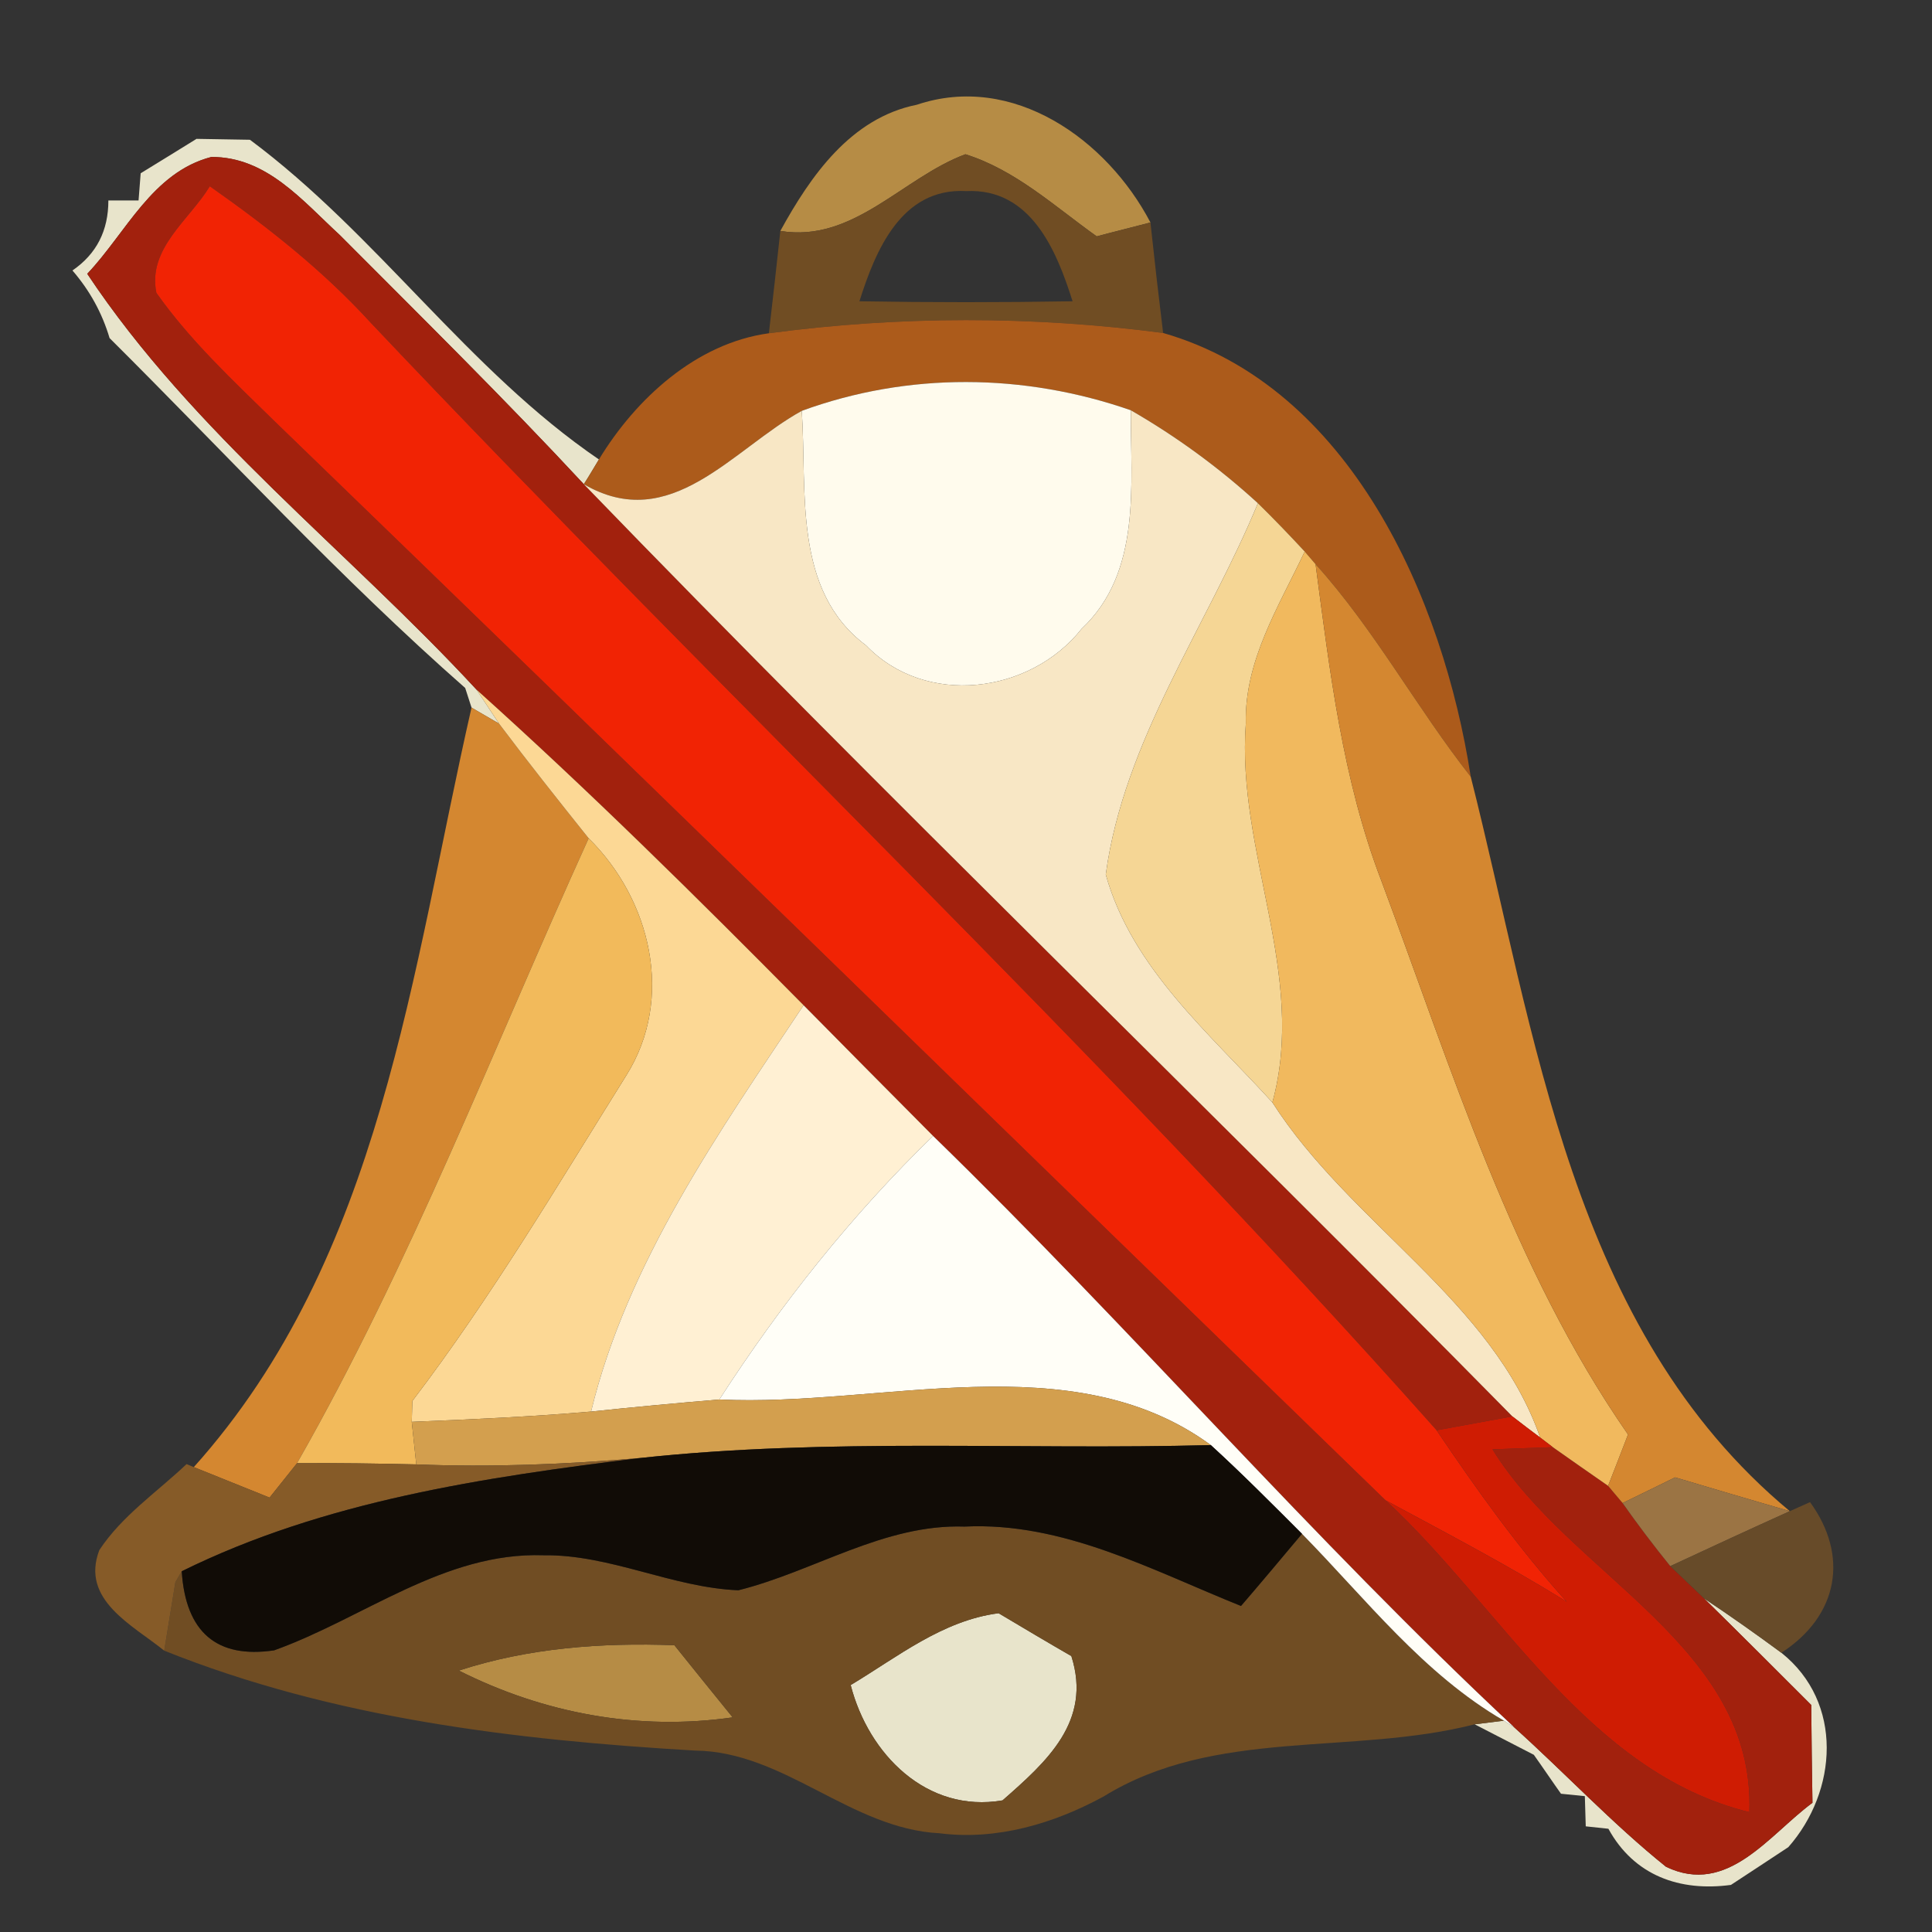 <?xml version="1.0" encoding="UTF-8" ?>
<!DOCTYPE svg PUBLIC "-//W3C//DTD SVG 1.1//EN" "http://www.w3.org/Graphics/SVG/1.1/DTD/svg11.dtd">
<svg width="64pt" height="64pt" viewBox="0 0 64 64" version="1.1" xmlns="http://www.w3.org/2000/svg">
<rect x="0" y="0" width="64" height="64" fill="#333333" stroke="none"/>
<g id="#b68c45ff">
<path fill="#b68c45" opacity="1.00" d=" M 30.37 3.47 C 33.56 2.40 36.67 4.62 38.11 7.37 C 37.66 7.49 36.77 7.71 36.33 7.83 C 34.94 6.84 33.64 5.63 31.98 5.11 C 29.89 5.89 28.27 8.05 25.85 7.65 C 26.85 5.83 28.18 3.91 30.37 3.47 Z" />
<path fill="#b68c45" opacity="1.00" d=" M 15.20 55.34 C 17.50 54.59 19.92 54.41 22.34 54.50 C 22.98 55.30 23.63 56.10 24.27 56.89 C 21.14 57.34 18.02 56.76 15.20 55.34 Z" />
</g>
<g id="#e8e4cbff">
<path fill="#e8e4cb" opacity="1.00" d=" M 6.51 4.60 C 6.95 4.61 7.84 4.62 8.28 4.63 C 12.50 7.77 15.50 12.26 19.84 15.22 C 19.72 15.42 19.47 15.84 19.34 16.04 C 16.72 13.22 13.97 10.51 11.25 7.78 C 10.02 6.65 8.83 5.19 7.00 5.20 C 5.04 5.71 4.18 7.71 2.89 9.07 C 6.40 14.35 11.52 18.23 15.79 22.85 L 16.53 23.97 L 15.62 23.44 L 15.41 22.79 C 11.27 19.15 7.53 15.08 3.63 11.20 C 3.38 10.36 2.97 9.62 2.40 8.96 C 3.20 8.41 3.59 7.64 3.59 6.64 L 4.59 6.64 L 4.66 5.74 C 5.12 5.46 6.04 4.89 6.51 4.60 Z" />
<path fill="#e8e4cb" opacity="1.00" d=" M 56.45 52.95 C 57.32 53.53 58.17 54.13 59.01 54.75 C 61.08 56.40 60.87 59.34 59.24 61.19 C 58.76 61.51 57.81 62.13 57.34 62.44 C 55.64 62.67 54.13 62.13 53.28 60.58 L 52.53 60.50 L 52.50 59.50 L 51.71 59.42 C 51.48 59.10 51.04 58.45 50.81 58.13 C 50.32 57.88 49.34 57.37 48.85 57.12 L 49.82 57.00 L 50.16 57.22 C 51.85 58.74 53.41 60.41 55.19 61.84 C 57.23 62.82 58.60 60.78 60.04 59.72 C 60.02 58.64 60.01 57.56 60.00 56.48 C 58.82 55.30 57.64 54.12 56.45 52.95 Z" />
<path fill="#e8e4cb" opacity="1.00" d=" M 28.18 55.82 C 29.73 54.89 31.22 53.68 33.08 53.44 C 33.68 53.80 34.88 54.51 35.49 54.86 C 36.18 57.02 34.67 58.36 33.21 59.64 C 30.70 60.07 28.77 58.11 28.18 55.82 Z" />
</g>
<g id="#704d23ff">
<path fill="#704d23" opacity="1.00" d=" M 25.85 7.65 C 28.27 8.05 29.89 5.89 31.98 5.11 C 33.64 5.63 34.94 6.84 36.33 7.83 C 36.77 7.71 37.66 7.49 38.11 7.37 C 38.24 8.59 38.38 9.81 38.53 11.03 C 34.20 10.46 29.80 10.46 25.47 11.04 C 25.60 9.91 25.73 8.78 25.85 7.65 M 28.47 9.98 C 30.82 10.02 33.17 10.02 35.53 9.98 C 35.00 8.30 34.15 6.23 32.01 6.33 C 29.86 6.21 29.00 8.30 28.47 9.98 Z" />
<path fill="#704d23" opacity="1.00" d=" M 24.46 52.68 C 26.98 52.05 29.28 50.48 31.95 50.57 C 35.22 50.41 38.17 52.02 41.11 53.20 C 41.62 52.61 42.63 51.41 43.13 50.81 C 45.26 52.98 47.15 55.45 49.82 57.00 L 48.85 57.12 C 44.79 58.16 40.25 57.23 36.56 59.51 C 34.91 60.41 33.02 60.97 31.13 60.73 C 28.17 60.58 25.99 58.02 23.02 57.99 C 17.05 57.64 11.03 56.92 5.44 54.68 C 5.53 54.11 5.72 52.98 5.81 52.41 L 6.02 52.05 C 6.15 54.07 7.18 54.95 9.08 54.67 C 12.04 53.61 14.71 51.41 18.00 51.52 C 20.22 51.49 22.26 52.59 24.46 52.68 M 15.20 55.34 C 18.02 56.76 21.14 57.34 24.27 56.89 C 23.63 56.10 22.98 55.30 22.34 54.50 C 19.92 54.41 17.50 54.59 15.20 55.34 M 28.18 55.82 C 28.77 58.11 30.70 60.07 33.21 59.64 C 34.67 58.36 36.18 57.02 35.49 54.86 C 34.88 54.51 33.68 53.80 33.08 53.44 C 31.22 53.68 29.73 54.89 28.18 55.82 Z" />
</g>
<g id="#a2210dfc">
<path fill="#a2210d" opacity="1.00" d=" M 2.89 9.07 C 4.18 7.71 5.04 5.71 7.00 5.20 C 8.83 5.19 10.02 6.65 11.25 7.78 C 13.97 10.51 16.72 13.22 19.34 16.04 C 29.44 26.49 39.91 36.57 50.10 46.92 L 47.59 47.38 C 36.31 34.69 23.94 23.02 12.28 10.69 C 10.70 8.96 8.86 7.51 6.95 6.17 C 6.28 7.28 4.88 8.23 5.18 9.70 C 6.28 11.26 7.69 12.58 9.05 13.91 C 21.36 25.81 33.61 37.78 45.90 49.70 C 49.74 53.25 52.58 58.71 57.95 60.03 C 58.15 54.51 52.02 52.20 49.44 48.01 L 51.44 47.94 C 51.89 48.26 52.81 48.90 53.27 49.22 C 53.39 49.36 53.63 49.65 53.75 49.79 C 54.25 50.50 54.78 51.20 55.33 51.88 C 55.61 52.15 56.17 52.68 56.45 52.95 C 57.64 54.12 58.82 55.30 60.00 56.48 C 60.01 57.56 60.02 58.64 60.04 59.72 C 58.60 60.78 57.23 62.82 55.19 61.84 C 53.41 60.41 51.85 58.74 50.16 57.22 C 43.46 50.96 37.48 44.02 30.91 37.63 C 29.48 36.19 28.05 34.75 26.62 33.30 C 23.09 29.73 19.52 26.20 15.79 22.85 C 11.52 18.23 6.40 14.35 2.89 9.07 Z" />
</g>
<g id="#f12304ff">
<path fill="#f12304" opacity="1.00" d=" M 5.18 9.70 C 4.88 8.23 6.28 7.28 6.95 6.17 C 8.86 7.51 10.70 8.96 12.28 10.69 C 23.94 23.02 36.31 34.69 47.59 47.38 C 48.92 49.35 50.30 51.29 51.90 53.06 C 49.95 51.85 47.92 50.79 45.90 49.70 C 33.61 37.78 21.36 25.81 9.05 13.91 C 7.69 12.58 6.28 11.26 5.18 9.70 Z" />
</g>
<g id="#ac5b1bff">
<path fill="#ac5b1b" opacity="1.00" d=" M 19.84 15.22 C 21.06 13.21 23.06 11.37 25.47 11.04 C 29.80 10.46 34.20 10.46 38.53 11.03 C 44.73 12.81 47.81 19.83 48.72 25.73 C 46.92 23.44 45.53 20.85 43.58 18.69 L 43.22 18.27 C 42.71 17.72 42.20 17.19 41.67 16.67 C 40.38 15.49 38.97 14.46 37.46 13.59 C 33.92 12.36 30.09 12.32 26.56 13.61 C 24.27 14.87 22.22 17.72 19.34 16.04 C 19.47 15.84 19.72 15.42 19.84 15.22 Z" />
</g>
<g id="#fffbedff">
<path fill="#fffbed" opacity="1.00" d=" M 26.56 13.61 C 30.09 12.32 33.92 12.36 37.46 13.59 C 37.45 16.05 37.83 18.95 35.83 20.83 C 34.12 22.99 30.66 23.43 28.69 21.38 C 26.25 19.56 26.74 16.27 26.56 13.61 Z" />
</g>
<g id="#f8e7c5ff">
<path fill="#f8e7c5" opacity="1.00" d=" M 19.34 16.04 C 22.22 17.72 24.27 14.87 26.56 13.61 C 26.74 16.27 26.25 19.56 28.69 21.38 C 30.66 23.43 34.12 22.99 35.83 20.83 C 37.83 18.95 37.45 16.05 37.46 13.59 C 38.97 14.46 40.38 15.49 41.67 16.67 C 39.98 20.75 37.23 24.53 36.63 28.97 C 37.50 32.08 40.06 34.22 42.15 36.52 C 44.72 40.54 49.44 43.08 51.02 47.62 C 50.79 47.45 50.33 47.10 50.10 46.92 C 39.91 36.57 29.44 26.49 19.34 16.04 Z" />
</g>
<g id="#f5d695ff">
<path fill="#f5d695" opacity="1.00" d=" M 41.67 16.67 C 42.20 17.19 42.71 17.72 43.22 18.27 C 42.37 20.08 41.22 21.88 41.27 23.96 C 40.95 28.21 43.31 32.28 42.15 36.52 C 40.06 34.22 37.50 32.08 36.63 28.97 C 37.23 24.53 39.98 20.75 41.67 16.67 Z" />
</g>
<g id="#f1b95eff">
<path fill="#f1b95e" opacity="1.00" d=" M 43.22 18.27 L 43.58 18.69 C 44.05 22.23 44.47 25.82 45.76 29.18 C 48.10 35.44 50.08 41.97 53.93 47.52 C 53.77 47.94 53.44 48.79 53.27 49.22 C 52.81 48.90 51.89 48.26 51.44 47.94 L 51.02 47.62 C 49.44 43.08 44.72 40.54 42.15 36.52 C 43.31 32.28 40.95 28.21 41.27 23.96 C 41.22 21.88 42.37 20.08 43.22 18.27 Z" />
</g>
<g id="#d48730ff">
<path fill="#d48730" opacity="1.00" d=" M 43.58 18.69 C 45.53 20.85 46.92 23.44 48.72 25.73 C 50.88 34.25 52.03 44.03 59.29 50.06 C 58.02 49.69 56.76 49.32 55.49 48.94 C 55.06 49.15 54.19 49.58 53.75 49.79 C 53.63 49.65 53.39 49.36 53.27 49.22 C 53.44 48.79 53.77 47.94 53.93 47.52 C 50.08 41.97 48.10 35.44 45.76 29.18 C 44.47 25.82 44.05 22.23 43.58 18.69 Z" />
<path fill="#d48730" opacity="1.00" d=" M 15.62 23.44 L 16.53 23.97 C 17.50 25.26 18.50 26.52 19.50 27.77 C 16.35 34.70 13.62 41.84 9.84 48.47 C 9.61 48.75 9.16 49.33 8.93 49.61 C 8.30 49.36 7.05 48.85 6.42 48.60 C 12.66 41.64 13.63 32.14 15.62 23.44 Z" />
</g>
<g id="#fcd895ff">
<path fill="#fcd895" opacity="1.00" d=" M 15.79 22.85 C 19.52 26.20 23.09 29.73 26.62 33.30 C 23.83 37.49 20.78 41.81 19.58 46.76 C 17.60 46.93 15.62 47.02 13.64 47.10 C 13.64 46.93 13.66 46.58 13.66 46.41 C 16.27 42.98 18.47 39.27 20.75 35.62 C 22.35 33.07 21.56 29.80 19.50 27.77 C 18.50 26.52 17.50 25.26 16.53 23.97 L 15.79 22.85 Z" />
</g>
<g id="#f2ba5bff">
<path fill="#f2ba5b" opacity="1.00" d=" M 19.50 27.77 C 21.56 29.80 22.35 33.07 20.75 35.62 C 18.47 39.27 16.27 42.98 13.66 46.41 C 13.66 46.58 13.64 46.93 13.64 47.10 L 13.79 48.51 C 12.48 48.48 11.16 48.46 9.84 48.47 C 13.62 41.84 16.35 34.70 19.50 27.77 Z" />
</g>
<g id="#fff0d3ff">
<path fill="#fff0d3" opacity="1.00" d=" M 19.58 46.76 C 20.78 41.81 23.83 37.49 26.62 33.30 C 28.05 34.75 29.48 36.19 30.91 37.63 C 28.21 40.25 25.87 43.20 23.83 46.36 C 22.41 46.48 20.99 46.61 19.58 46.76 Z" />
</g>
<g id="#fffef7ff">
<path fill="#fffef7" opacity="1.00" d=" M 23.83 46.36 C 25.87 43.20 28.21 40.25 30.91 37.63 C 37.48 44.02 43.46 50.96 50.16 57.22 L 49.82 57.00 C 47.15 55.45 45.26 52.98 43.13 50.81 C 42.14 49.82 41.15 48.82 40.11 47.87 C 35.49 44.49 29.19 46.62 23.83 46.36 Z" />
</g>
<g id="#d39f4eff">
<path fill="#d39f4e" opacity="1.00" d=" M 19.58 46.76 C 20.99 46.61 22.41 46.48 23.83 46.36 C 29.19 46.62 35.49 44.49 40.11 47.87 C 33.81 48.04 27.48 47.62 21.19 48.30 C 18.73 48.51 16.26 48.61 13.79 48.51 L 13.64 47.10 C 15.62 47.02 17.60 46.93 19.58 46.76 Z" />
</g>
<g id="#cf1c03ff">
<path fill="#cf1c03" opacity="1.00" d=" M 47.59 47.38 L 50.10 46.92 C 50.33 47.10 50.79 47.45 51.02 47.62 L 51.44 47.94 L 49.44 48.01 C 52.02 52.20 58.15 54.51 57.95 60.03 C 52.58 58.71 49.74 53.25 45.90 49.70 C 47.92 50.79 49.95 51.85 51.90 53.06 C 50.30 51.29 48.92 49.35 47.59 47.38 Z" />
</g>
<g id="#895d28f4">
<path fill="#895d28" opacity="0.96" d=" M 6.18 48.50 L 6.42 48.60 C 7.05 48.85 8.30 49.36 8.93 49.61 C 9.16 49.33 9.61 48.75 9.84 48.47 C 11.16 48.46 12.48 48.48 13.79 48.51 C 16.26 48.61 18.73 48.51 21.19 48.30 C 16.02 48.94 10.74 49.72 6.02 52.05 L 5.81 52.41 C 5.72 52.98 5.53 54.11 5.44 54.68 C 4.39 53.83 2.66 53.00 3.29 51.35 C 4.04 50.21 5.20 49.43 6.18 48.50 Z" />
</g>
<g id="#110c06ff">
<path fill="#110c06" opacity="1.00" d=" M 21.19 48.30 C 27.48 47.62 33.81 48.04 40.11 47.87 C 41.15 48.82 42.14 49.82 43.13 50.81 C 42.63 51.41 41.62 52.61 41.11 53.20 C 38.17 52.02 35.22 50.41 31.95 50.57 C 29.28 50.48 26.98 52.05 24.46 52.68 C 22.26 52.59 20.22 51.49 18.00 51.52 C 14.71 51.41 12.04 53.61 9.08 54.67 C 7.18 54.95 6.15 54.07 6.02 52.05 C 10.74 49.72 16.02 48.94 21.19 48.30 Z" />
</g>
<g id="#d5c198ff">
<path fill="#d5c198" opacity="1.00" d=" M 53.27 49.22 C 53.39 49.36 53.63 49.65 53.75 49.79 C 53.63 49.65 53.39 49.36 53.27 49.22 Z" />
</g>
<g id="#9b7444ff">
<path fill="#9b7444" opacity="1.00" d=" M 53.75 49.79 C 54.19 49.58 55.06 49.15 55.49 48.94 C 56.76 49.32 58.02 49.69 59.29 50.06 C 57.96 50.66 56.64 51.27 55.33 51.88 C 54.78 51.20 54.25 50.50 53.75 49.79 Z" />
</g>
<g id="#6a4d29f0">
<path fill="#6a4d29" opacity="0.94" d=" M 59.29 50.06 L 59.96 49.76 C 61.25 51.53 60.91 53.52 59.01 54.75 C 58.17 54.13 57.32 53.53 56.45 52.95 C 56.17 52.68 55.61 52.15 55.33 51.88 C 56.64 51.27 57.96 50.66 59.29 50.06 Z" />
</g>
</svg>
